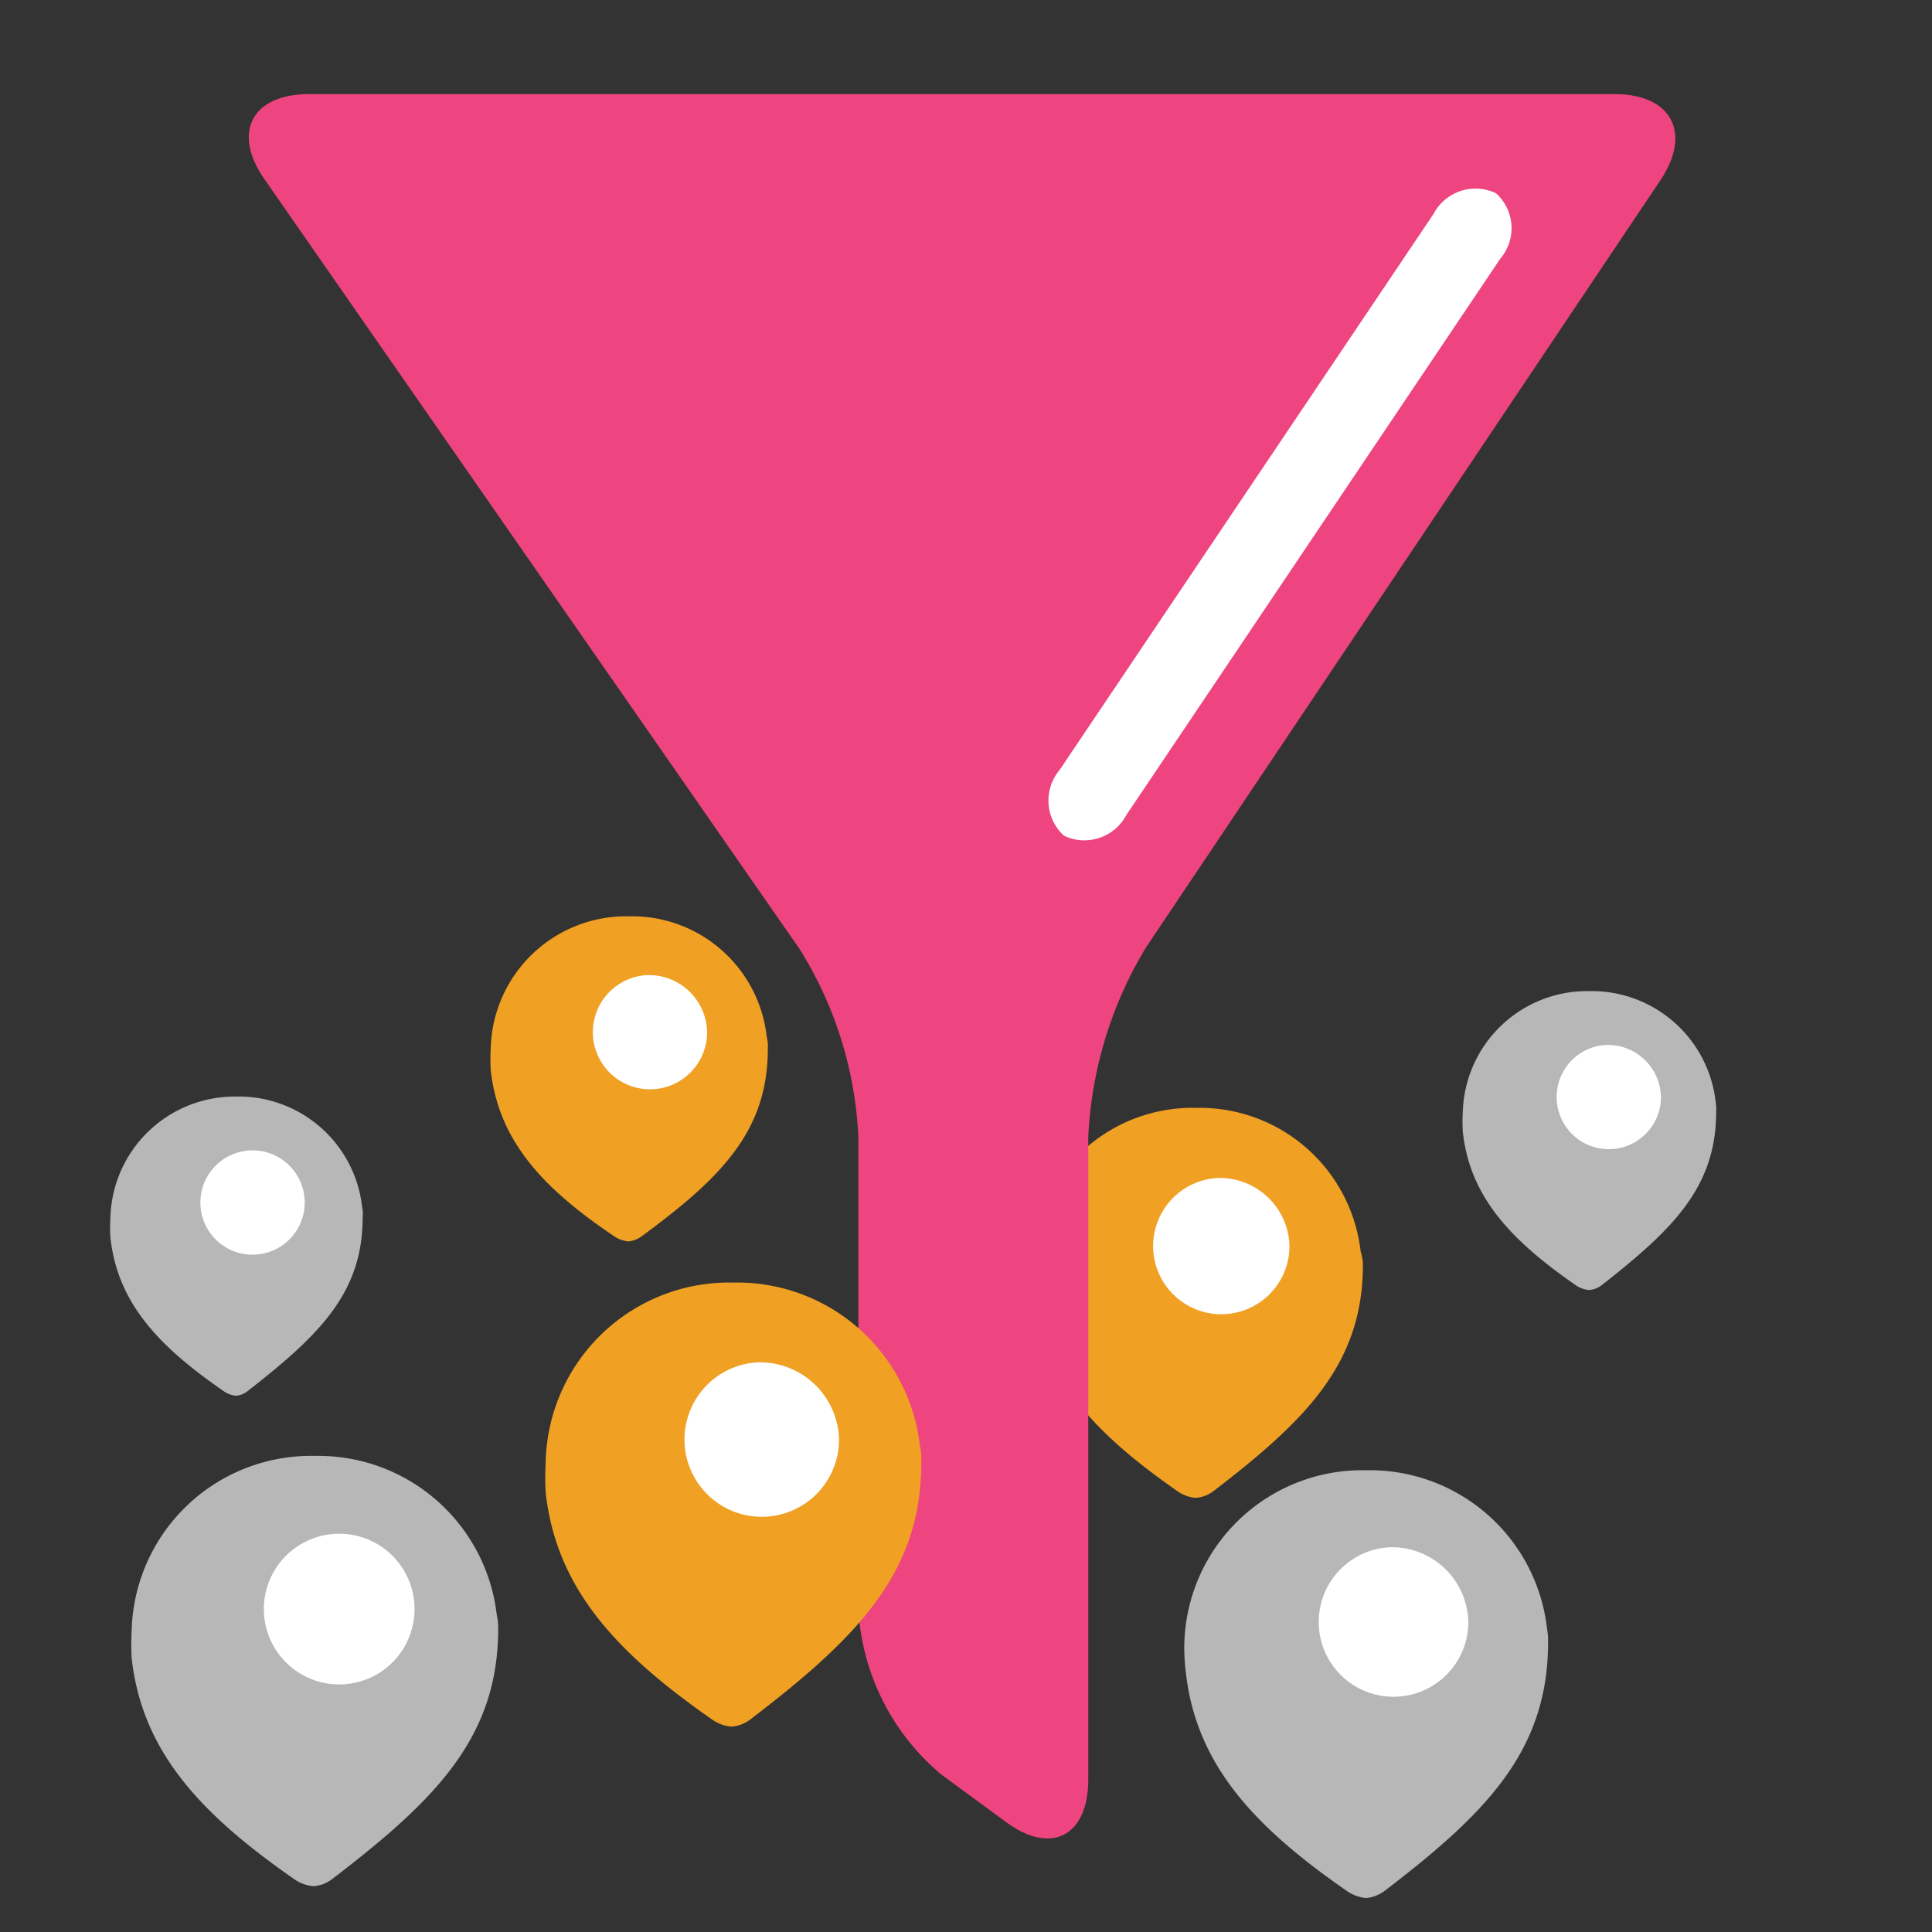 <svg id="Layer_1" data-name="Layer 1" xmlns="http://www.w3.org/2000/svg" width="70" height="70" viewBox="0 0 70 70">
  <rect x="0" y="0" width="70" height="70" fill="#333333" stroke="none"/>
  <title>timefilter_advanced</title>
  <path d="M18,58.52a6.51,6.51,0,0,0-6.59-5.77h0a6.5,6.5,0,0,0-6.64,6.32,9.3,9.3,0,0,0,0,1c.37,3.36,2.46,5.63,5.87,8a1.39,1.39,0,0,0,.73.27,1.26,1.26,0,0,0,.68-.27c3.68-2.82,6-5.09,6-9.05A2.09,2.09,0,0,0,18,58.52Zm-6.59-4.45h0" fill="#b7b7b7" fill-rule="evenodd"/>
  <path d="M12.29,55.57a2.73,2.73,0,1,0,0,5.46,2.73,2.73,0,1,0,0-5.46" fill="#fff" fill-rule="evenodd"/>
  <path d="M27.78,37.56a4.91,4.91,0,0,0-5-4.36h0a4.91,4.91,0,0,0-5,4.78,7,7,0,0,0,0,.79c.28,2.54,1.86,4.26,4.44,6a1.13,1.13,0,0,0,.55.21,1,1,0,0,0,.51-.21C26.1,42.69,27.82,41,27.82,38A1.5,1.5,0,0,0,27.78,37.56Zm-5-3.37h0" fill="#f0a023" fill-rule="evenodd"/>
  <path d="M23.45,35.33a2.07,2.07,0,1,0,2.17,2.06,2.11,2.11,0,0,0-2.17-2.06" fill="#fff" fill-rule="evenodd"/>
  <path d="M49.3,45.35a5.87,5.87,0,0,0-5.95-5.21h0a5.86,5.86,0,0,0-6,5.71,7.47,7.47,0,0,0,0,.94c.33,3,2.22,5.09,5.3,7.23a1.34,1.34,0,0,0,.66.25A1.2,1.2,0,0,0,44,54c3.32-2.55,5.38-4.6,5.38-8.17A1.7,1.7,0,0,0,49.3,45.35Zm-5.95-4h0" fill="#f0a023" fill-rule="evenodd"/>
  <path d="M44.13,42.68a2.47,2.47,0,1,0,2.59,2.47,2.53,2.53,0,0,0-2.59-2.47" fill="#fff" fill-rule="evenodd"/>
  <path d="M13.12,43.73a4.5,4.5,0,0,0-4.57-4h0A4.51,4.51,0,0,0,4,44.11a5.78,5.78,0,0,0,0,.72c.25,2.34,1.7,3.91,4.07,5.55a.91.91,0,0,0,.5.19A.82.82,0,0,0,9,50.38c2.56-2,4.14-3.53,4.14-6.27A1.2,1.2,0,0,0,13.12,43.73ZM8.55,40.64h0" fill="#b7b7b7" fill-rule="evenodd"/>
  <path d="M9.15,41.68a1.89,1.89,0,1,0,0,3.78,1.89,1.89,0,1,0,0-3.78" fill="#fff" fill-rule="evenodd"/>
  <path d="M62.16,39.91a4.52,4.52,0,0,0-4.57-4h0A4.51,4.51,0,0,0,53,40.29,5.78,5.78,0,0,0,53,41c.25,2.34,1.71,3.91,4.07,5.55a1,1,0,0,0,.51.19.87.87,0,0,0,.47-.19c2.55-2,4.13-3.53,4.13-6.27A1.63,1.63,0,0,0,62.16,39.91Zm-4.57-3.09h0" fill="#b7b7b7" fill-rule="evenodd"/>
  <path d="M58.18,37.86a1.89,1.89,0,1,0,2,1.89,1.93,1.93,0,0,0-2-1.89" fill="#fff" fill-rule="evenodd"/>
  <path d="M56.05,59a6.46,6.46,0,0,0-6.55-5.73h0a6.45,6.45,0,0,0-6.59,6.28,7.11,7.11,0,0,0,.05,1c.36,3.34,2.43,5.6,5.82,7.95a1.48,1.48,0,0,0,.72.27,1.34,1.34,0,0,0,.68-.27c3.66-2.8,5.91-5.06,5.91-9A2.55,2.55,0,0,0,56.05,59ZM49.5,54.57h0" fill="#b7b7b7" fill-rule="evenodd"/>
  <path d="M50.36,56.06a2.71,2.71,0,1,0,2.84,2.71,2.77,2.77,0,0,0-2.84-2.71" fill="#fff" fill-rule="evenodd"/>
  <path d="M9.58,6.49C8.4,4.8,9.13,3.41,11.19,3.41H58.5c2.06,0,2.81,1.4,1.66,3.12L41.52,34.33a14.56,14.56,0,0,0-2.09,6.88V64.47c0,2.07-1.36,2.76-3,1.53l-2.33-1.71a8.41,8.41,0,0,1-3-6V41.21a14,14,0,0,0-2.14-6.84Z" fill="#ee447f" fill-rule="evenodd"/>
  <path d="M40.81,29.53a1.72,1.72,0,0,1-2.26.75,1.72,1.72,0,0,1-.16-2.38L51.94,7.75A1.72,1.72,0,0,1,54.2,7a1.7,1.7,0,0,1,.16,2.37Z" fill="#fff" fill-rule="evenodd"/>
  <path d="M33.33,52.39a6.66,6.66,0,0,0-6.76-5.92h0A6.65,6.65,0,0,0,19.77,53a9.57,9.57,0,0,0,0,1.07c.38,3.45,2.52,5.78,6,8.21a1.43,1.43,0,0,0,.74.28,1.3,1.3,0,0,0,.7-.28C31.05,59.34,33.38,57,33.38,53A2.12,2.12,0,0,0,33.33,52.39Zm-6.76-4.57h0" fill="#f0a023" fill-rule="evenodd"/>
  <path d="M27.46,49.36a2.8,2.8,0,1,0,2.94,2.8,2.87,2.87,0,0,0-2.94-2.8" fill="#fff" fill-rule="evenodd"/>
</svg>
